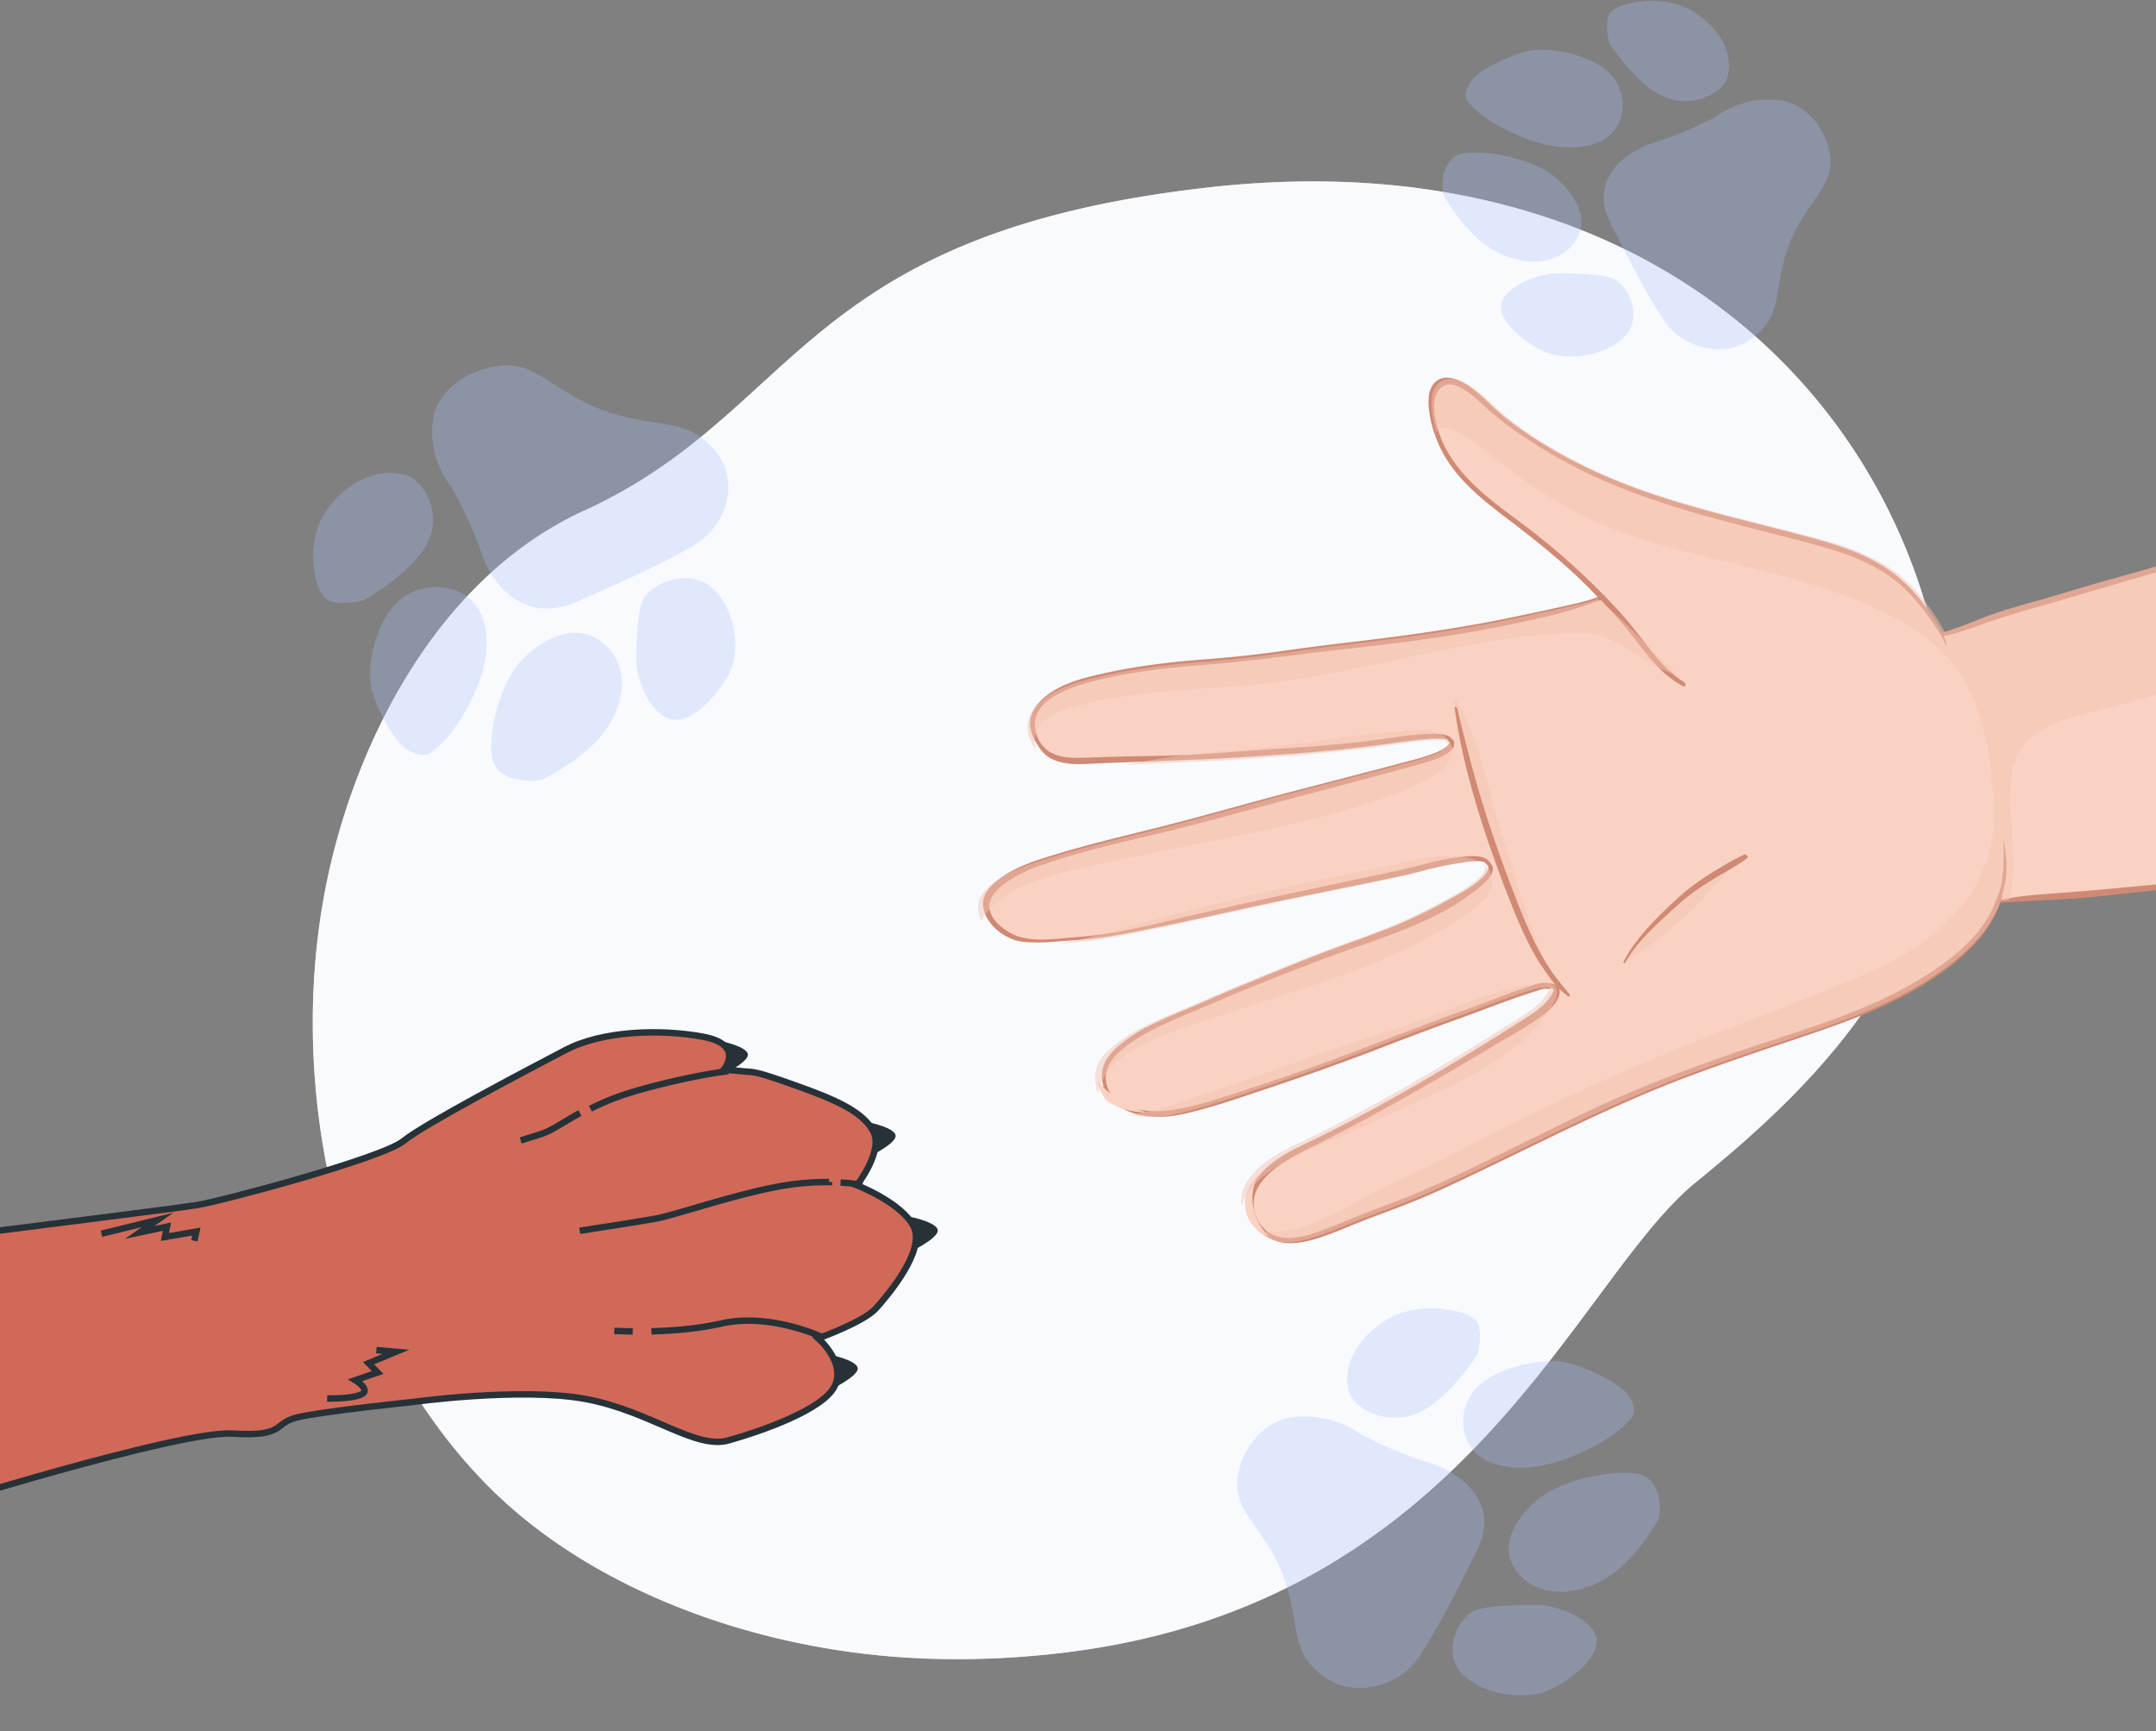 <svg width="335" height="269" viewBox="0 0 335 269" fill="none" xmlns="http://www.w3.org/2000/svg"><rect x="0" y="0" width="335" height="269" fill="#808080" stroke="none"/><g clip-path="url(#clip0_1048_7694)"><path d="M50.893 136.444c4.655-21.949 17.528-46.894 39.847-57.09 33.723-15.41 33.383-43.132 97.242-50.255 9.957-1.112 19.321-1.181 28.074-.351 4.706.445 9.237 1.157 13.584 2.11 39.463 8.608 64.084 37.006 71.225 69.549 9.398 42.799-18.852 68.17-37.435 83.336-18.584 15.167-35.557 65.572-98.277 73.043-9.563 1.136-19.261 1.344-28.855.376-21.899-2.2-45.25-10.877-60.59-26.416a82.906 82.906 0 0 1-3.347-3.608c-21.102-24.183-27.817-60.77-21.468-90.694Z" fill="#E7EDFB"/><path opacity=".7" d="M50.893 136.444c4.655-21.949 17.528-46.894 39.847-57.09 33.723-15.41 33.383-43.132 97.242-50.255 9.957-1.112 19.321-1.181 28.074-.351 4.706.445 9.237 1.157 13.584 2.11 39.463 8.608 64.084 37.006 71.225 69.549 9.398 42.799-18.852 68.17-37.435 83.336-18.584 15.167-35.557 65.572-98.277 73.043-9.563 1.136-19.261 1.344-28.855.376-21.899-2.2-45.25-10.877-60.59-26.416a82.906 82.906 0 0 1-3.347-3.608c-21.102-24.183-27.817-60.77-21.468-90.694Z" fill="#fff"/><path d="M70.072 75.554s2.8 4.632 4.765 10.457c1.964 5.826 7.385 10.726 14.675 7.529 7.29-3.198 14.307-6.364 18.69-9.066 4.382-2.702 7.073-9.539 2.851-14.527-4.222-4.988-8.195-3.378-15.872-5.72-7.676-2.342-10.788-6.833-15.373-7.395-4.584-.562-11.874 2.636-12.579 8.667-.705 6.031 2.843 10.055 2.843 10.055Zm28.815 27.906s.592 4.994 3.898 7.583c3.307 2.59 7.76-1.686 10.243-5.889 2.482-4.204.967-11.23-2.643-14.044-3.611-2.816-9.415-.47-10.552 2.22-1.138 2.69-.946 10.13-.946 10.13Zm-14.662 17.677s7.1-3.384 10.173-8.126c3.073-4.741 3.187-10.235-1.073-13.392s-9.693-.072-12.702 3.462c-3.01 3.534-4.78 10.682-4.166 14.576.614 3.896 6.175 3.926 7.768 3.48Zm-16.271-4.994s2.945-2.326 5.654-8.174c2.71-5.847 2.464-10.724.48-13.729-1.985-3.005-7.212-4.275-11.364-1.495-4.152 2.78-5.938 10.66-4.971 14.305.967 3.645 3.686 8.495 5.749 9.559 2.064 1.064 3.189.829 4.452-.466Zm-11.537-22.82s7.386-4.148 9.876-8.718c2.49-4.569-.221-9.785-3.098-10.755-2.877-.97-7.87-.44-12.076 4.902-4.205 5.344-2.13 13.296-.338 14.392 1.793 1.096 5.636.179 5.636.179Zm210.374-75.299s-4.301 2.4-9.726 4.109c-5.425 1.709-9.952 6.315-6.892 12.412 3.059 6.098 6.087 11.968 8.656 15.626 2.568 3.658 8.984 5.854 13.604 2.255 4.621-3.599 3.076-6.924 5.19-13.4 2.113-6.478 6.28-9.139 6.76-13 .481-3.86-2.579-9.957-8.223-10.49-5.644-.534-9.369 2.488-9.369 2.488Zm-25.797 24.499s-4.661.546-7.049 3.351c-2.388 2.806 1.652 6.508 5.605 8.555 3.952 2.045 10.503.703 13.099-2.36 2.596-3.064.346-7.92-2.179-8.851-2.524-.93-9.476-.695-9.476-.695Zm-16.663-12.152s3.232 5.936 7.693 8.473c4.462 2.537 9.597 2.58 12.506-1.033 2.909-3.613-.028-8.15-3.36-10.646-3.333-2.495-10.03-3.914-13.664-3.36-3.634.555-3.608 5.231-3.175 6.566Zm4.508-13.731s2.203 2.453 7.694 4.674c5.492 2.22 10.047 1.966 12.836.268 2.789-1.698 3.924-6.105 1.286-9.569-2.639-3.464-10.021-4.888-13.418-4.04-3.397.85-7.903 3.183-8.878 4.928-.974 1.746-.743 2.69.48 3.739Zm21.215-9.925s3.949 6.17 8.244 8.219c4.295 2.048 9.143-.282 10.022-2.71.878-2.429.334-6.622-4.701-10.106-5.035-3.483-12.446-1.66-13.453-.143-1.007 1.518-.112 4.74-.112 4.74Zm-38.655 216.096s4.696 2.594 10.612 4.429c5.916 1.837 10.868 6.831 7.567 13.485-3.301 6.653-6.568 13.058-9.346 17.053-2.778 3.995-9.753 6.415-14.802 2.518-5.05-3.898-3.385-7.525-5.718-14.569-2.334-7.043-6.885-9.921-7.428-14.122-.542-4.202 2.758-10.855 8.902-11.461 6.142-.606 10.213 2.667 10.213 2.667Zm28.216 26.559s5.077.573 7.692 3.617c2.614 3.044-1.766 7.094-6.06 9.34-4.293 2.245-11.433.813-14.275-2.511-2.842-3.324-.417-8.622 2.327-9.646 2.745-1.024 10.316-.8 10.316-.8Zm18.082-13.308s-3.489 6.479-8.334 9.262c-4.846 2.783-10.436 2.852-13.622-1.069s-.011-8.875 3.605-11.607c3.616-2.733 10.901-4.308 14.861-3.721 3.959.588 3.955 5.68 3.49 7.135Zm-4.978-14.931s-2.386 2.682-8.354 5.125c-5.969 2.443-10.93 2.186-13.975.35-3.045-1.836-4.304-6.63-1.449-10.413 2.856-3.784 10.887-5.369 14.59-4.46 3.703.909 8.622 3.429 9.692 5.325 1.069 1.897.822 2.925-.504 4.073Zm-23.149-10.709s-4.269 6.736-8.935 8.986c-4.666 2.25-9.957-.266-10.926-2.906-.968-2.639-.397-7.208 5.068-11.024 5.464-3.816 13.544-1.866 14.647-.217 1.105 1.648.146 5.161.146 5.161Z" opacity=".3" fill="#A9BFF8"/><path d="M222.779 59.614c-1.011 1.22-.896 3.12-.666 4.64.25 1.65.772 3.303 1.45 4.836 2.11 4.767 6.255 8.17 10.269 11.216 4.804 3.645 9.498 7.35 13.714 11.72l.708.736c-1.232.463-2.489.803-3.789 1.093-1.561.349-3.123.7-4.689 1.035-3.116.664-6.233 1.328-9.368 1.908-6.457 1.195-12.98 2.076-19.512 2.851-3.282.389-6.559.782-9.828 1.245-3.24.459-6.485.883-9.747 1.194-3.266.311-6.544.502-9.803.881-3.244.376-6.477.866-9.658 1.568-3.624.8-7.757 1.744-10.376 4.581-1.068 1.159-1.681 2.552-1.332 4.21.211 1.002.703 1.863 1.258 2.714.588.903 1.278 1.56 2.259 1.988 1.904.831 4.082.727 6.07.623 2.867-.15 5.742-.224 8.612-.343 3.279-.135 6.559-.255 9.837-.399 3.303-.145 6.595-.397 9.89-.613 6.261-.41 12.504-1.004 18.698-1.895a85.539 85.539 0 0 1 2.897-.37c1.485-.162 3.029-.36 4.534-.26a2.6 2.6 0 0 1 .683.116l.003.004c.01.188.223.368.389.365-.299 1.001-2.061 1.627-2.79 1.906-1.389.531-2.842.871-4.279 1.257-5.958 1.599-11.941 3.11-17.908 4.677-6.019 1.58-11.997 3.298-18.022 4.856-5.841 1.511-11.734 2.836-17.512 4.564-2.272.68-4.553 1.34-6.695 2.362-1.025.49-2.011 1.063-2.911 1.758-.838.648-1.697 1.432-2.131 2.437-.832 1.929.286 3.997 1.77 5.313a8.306 8.306 0 0 0 2.74 1.617c1.041.369 2.054.384 3.124.411a27.639 27.639 0 0 0 3.074-.096c1.846-.159 3.7-.251 5.543-.44 3.084-.319 6.081-.934 9.11-1.53 6.098-1.201 12.151-2.607 18.228-3.899 6.149-1.307 12.322-2.513 18.475-3.8 1.501-.315 3.008-.612 4.494-.985 1.461-.367 2.908-.782 4.385-1.09 1.272-.267 2.569-.456 3.845-.668a9.54 9.54 0 0 1 1.444-.124c.435-.005 1.078-.009 1.515.246.02.09.072.181.172.247.864.566-.251 1.714-.74 2.171-1.232 1.155-2.705 2.008-4.168 2.823-3.295 1.837-6.598 3.509-10.119 4.897-3.136 1.236-6.328 2.328-9.481 3.518-3.255 1.229-6.479 2.541-9.696 3.864-3.202 1.316-6.401 2.642-9.57 4.034-3.036 1.333-6.164 2.507-9.102 4.05a23.856 23.856 0 0 0-3.944 2.581c-.867.704-1.681 1.493-2.249 2.471-.734 1.261-.84 2.778-.402 4.15-.061-.028-.14-.002-.103.087.352.838.803 1.587 1.472 2.205.657.607 1.423 1.069 2.228 1.426 1.676.742 3.496 1.003 5.283.963 2.399-.054 4.784-.71 7.067-1.342 2.677-.741 5.302-1.647 7.934-2.524 6.021-2.007 12.004-4.082 17.931-6.355 4.598-1.763 9.198-3.523 13.838-5.181 3.091-1.103 6.142-2.338 9.254-3.385a157.71 157.71 0 0 1 2.112-.691c.543-.173 1.112-.398 1.692-.408.229-.004.466.017.699.054a.244.244 0 0 1 .065-.117c.087-.082.246-.064.323.034.087.112.15.241.185.376-.043.022-.086.047-.13.068-.116.432-.463.885-.654 1.128-1.262 1.607-3.05 2.629-4.737 3.703-9.93 6.313-20.103 12.385-30.649 17.622-3.564 1.77-7.894 3.446-10.206 6.909-2.068 3.096-.844 7.647 2.709 9.212 2.21.974 4.846.429 6.995-.247 2.699-.849 5.283-2.066 7.927-3.061 2.802-1.055 5.614-2.083 8.373-3.242 2.778-1.165 5.495-2.473 8.213-3.768 10.831-5.16 21.469-10.686 32.72-14.922 5.559-2.094 11.193-3.989 16.827-5.88 5.144-1.726 10.295-3.483 15.174-5.858 4.637-2.257 9.186-5.148 12.76-8.928 1.776-1.878 3.159-4.049 4.007-6.465.974-.063 1.95-.108 2.926-.171 1.597-.103 3.197-.175 4.795-.255 3.181-.16 6.338-.402 9.496-.753 3.186-.354 6.377-.662 9.563-1.01 1.53-.166 3.058-.346 4.582-.549 1.496-.199 3.048-.34 4.508-.707.512-.128.97-.318 1.383-.553-.426-.349-.778-.867-1.028-1.257-.304-.473-.577-.97-.823-1.48-.414-.859-.902-2.334-1.128-3.258a43.844 43.844 0 0 1-.727-3.723c-.341-2.189-.576-4.391-.843-6.588-.547-4.521-1.088-9.038-1.835-13.538-.397-2.391-.832-4.776-1.415-7.135-.42-1.703-.836-3.406-1.178-5.124-.382-1.922-.632-3.754-.167-5.618a7.57 7.57 0 0 1 .479-1.347 2.755 2.755 0 0 0-1.074-.093c-.576.063-1.13.264-1.679.434-.73.226-1.462.451-2.193.675-2.885.883-5.814 1.645-8.717 2.476-2.953.844-5.884 1.763-8.84 2.6-2.86.81-5.736 1.572-8.519 2.617-1.45.545-2.87 1.164-4.332 1.68a51.1 51.1 0 0 1-2.266.758 23.07 23.07 0 0 0-.249-.476c-.563-1.043-1.218-2.043-1.892-3.016-1.643-2.368-3.586-4.477-5.923-6.138-4.422-3.141-9.711-4.483-14.799-5.821-11.015-2.895-22.256-5.299-32.647-10.376-2.617-1.279-5.195-2.697-7.656-4.282-2.254-1.452-4.492-3.03-6.464-4.878-1.488-1.395-2.961-2.881-4.735-3.884-1.482-.84-3.416-1.29-4.615.155Z" fill="#D08973"/><path d="M222.906 62.192c-.253 1.656.183 3.441.701 5.03.263.806.576 1.597.974 2.347 3.107 5.862 8.75 9.27 13.709 13.143a108.85 108.85 0 0 1 10.897 9.747c.12.044.229.161.274.28.668.689 1.33 1.384 1.981 2.093 1.732 1.889 3.268 3.925 4.849 5.944 1.551 1.979 3.233 3.884 5.376 5.197.333.204.285.869-.153.633a15.168 15.168 0 0 1-2.974-2.107c-1.905-1.731-3.432-3.824-5.014-5.852-1.487-1.907-3.129-3.683-4.797-5.428-1.22.42-2.435.85-3.661 1.252-2.908.953-5.922 1.59-8.918 2.24-3.181.69-6.384 1.292-9.601 1.824-6.434 1.063-12.917 1.799-19.406 2.526-6.513.73-12.99 1.695-19.534 2.188-6.262.472-12.617 1.197-18.658 2.838a23.08 23.08 0 0 0-4.156 1.546c-1.685.83-3.31 1.96-3.867 3.871-.491 1.681.344 3.876 1.716 4.978 1.623 1.303 3.9 1.302 5.816 1.244 2.668-.08 5.33-.188 8.001-.231 3.26-.053 6.519-.097 9.768-.298 3.221-.2 6.434-.476 9.655-.683 3.263-.209 6.527-.414 9.784-.689 3.18-.268 6.351-.589 9.502-1.055a97.487 97.487 0 0 1 3.319-.439c.631-.072 5.786-.814 6.817.207l.001-.001a6 6 0 0 1 .624.632 4.7 4.7 0 0 1-.035.811 2.136 2.136 0 0 1-.266.39c-.971 1.133-2.695 1.646-4.066 2.074-1.839.574-3.723 1.034-5.582 1.542-5.942 1.622-11.907 3.16-17.854 4.762-5.92 1.595-11.823 3.247-17.791 4.674-5.666 1.356-11.364 2.628-16.897 4.436-2.226.727-4.449 1.561-6.433 2.815-1.597 1.009-3.869 2.746-3.133 5.011.309.953 1.014 1.759 1.785 2.365.847.666 1.779 1.231 2.808 1.515 2.675.74 5.359.313 8.039.102 3.033-.239 6.051-.61 9.02-1.223 3.041-.628 6.053-1.383 9.076-2.084a878.692 878.692 0 0 1 18.189-4.032c3.041-.638 6.074-1.309 9.117-1.944 3.037-.633 6.073-1.251 9.071-2.035 2.076-.541 4.212-1.058 6.366-1.246 1.233-.107 3.513-.362 4.264 1.043.045.049.086.101.124.157.671.987-.264 2.056-.899 2.703-1.157 1.18-2.562 2.105-3.923 3.02-2.996 2.014-6.429 3.5-9.778 4.803-3.15 1.227-6.362 2.293-9.54 3.442-3.458 1.251-6.88 2.603-10.299 3.952a378.748 378.748 0 0 0-9.58 3.954c-2.949 1.258-5.944 2.447-8.79 3.919a27.331 27.331 0 0 0-4.007 2.503c-.891.677-1.751 1.447-2.346 2.392-.687 1.09-.976 2.449-.552 3.743.214.655.58 1.365 1.06 1.948 1.054.837 2.358 1.38 3.618 1.653 2.26.489 4.4.36 6.62-.078 2.828-.557 5.582-1.397 8.31-2.294 2.772-.913 5.55-1.817 8.31-2.764 5.437-1.867 10.801-3.926 16.165-5.979a809.258 809.258 0 0 1 8.237-3.118c2.836-1.051 5.694-2.041 8.511-3.14a76.948 76.948 0 0 1 3.917-1.403c.848-.28 1.69-.577 2.561-.787.136-.034.276-.055.418-.061.655-.03 1.47.031 2.059.39.216.132.358.291.442.462l.008-.004c.005.014.007.03.012.043a.75.75 0 0 1 .063.322c.026.252.003.525-.097.823-.478 1.427-1.891 2.579-3.058 3.398-2.195 1.538-4.588 2.841-6.886 4.217-9.496 5.684-19.086 11.185-28.996 16.119-1.928.96-3.864 1.982-5.531 3.363-1.494 1.238-2.876 2.858-2.97 4.948-.088 1.971.991 3.998 2.746 4.932 2.329 1.239 5.361.354 7.6-.456 2.592-.938 5.108-2.082 7.685-3.06 2.754-1.045 5.518-2.067 8.224-3.23 5.409-2.324 10.672-4.998 15.956-7.585 5.27-2.58 10.528-5.204 15.925-7.517 5.315-2.276 10.746-4.28 16.211-6.177 10.182-3.534 20.958-6.312 30.113-12.147 3.881-2.474 7.864-5.569 10.053-9.785.248-.478.466-.966.657-1.463l-.021.002c.208-.345.379-.715.488-1.094.005-.016.004-.031.006-.047.069-.165.136-.331.197-.5.304-.851.447-1.73.545-2.638.111-1.029.147-2.069.154-3.109.006-.844.03-1.688-.008-2.534l-.002-.057c.34 1.933.545 3.92.377 5.858a16.558 16.558 0 0 1-.731 3.636 31.752 31.752 0 0 1 2.859-.524c1.691-.222 3.39-.353 5.095-.476 3.429-.247 6.846-.533 10.266-.859 3.074-.294 6.154-.555 9.223-.887a165.4 165.4 0 0 0 4.775-.579c1.304-.179 2.736-.244 3.947-.77a4.557 4.557 0 0 0 1.01-.608c.148-.708.228-1.438.3-2.14.176-1.749.397-3.495.482-5.256a49.281 49.281 0 0 0-.052-5.502c-.119-1.873-.239-3.746-.45-5.614a73.375 73.375 0 0 0-2.145-11.169c-.475-1.735-1.042-3.439-1.599-5.15-.53-1.628-1.06-3.255-1.64-4.867-.887-2.463-1.896-4.907-3.193-7.19a2.79 2.79 0 0 0-.63-.189c-.546-.082-1.095.077-1.611.215-1.618.432-3.234.869-4.844 1.328-5.802 1.655-11.567 3.432-17.375 5.07-2.736.77-5.448 1.618-8.113 2.6a46.21 46.21 0 0 1-3.64 1.183c-.53.147-1.063.274-1.604.374.242.552.418 1.132.415 1.72-.37-1.104-.959-2.106-1.638-3.049-1.432-2.213-3.074-4.348-4.99-6.146-1.919-1.802-4.179-3.172-6.544-4.23-2.346-1.049-4.793-1.798-7.25-2.472-2.625-.72-5.263-1.384-7.897-2.058-10.679-2.735-21.401-5.556-31.226-10.99-4.588-2.538-8.97-5.369-12.823-9.027a17.969 17.969 0 0 0-1.837-1.516c-.773-.56-1.646-1.134-2.593-1.294-1.538-.258-2.525 1.038-2.739 2.444Z" fill="#FAD2C3"/><path d="M256.722 100.97c.967 1.238 1.985 2.447 3.136 3.499a16.578 16.578 0 0 0 4.025 1.797c1.734.502 3.516.695 5.289.671-3.536-.575-6.752-2.501-9.537-4.888-3.285-2.817-6.056-6.187-9.023-9.338-3.999-4.246-8.556-7.872-13.014-11.579-4.309-3.582-8.708-7.255-12.091-11.81a31.901 31.901 0 0 1-1.257-1.825c.591 1.82 1.506 3.481 2.648 5.018 3.2 4.308 7.813 7.22 11.947 10.46a108.39 108.39 0 0 1 10.822 9.71c.119.045.227.16.271.279.664.687 1.321 1.38 1.968 2.086 1.721 1.881 3.246 3.91 4.816 5.92Zm89.692 30.556c-3.181.543-6.337 1.204-9.513 1.77a99.907 99.907 0 0 1-4.723.74c-1.547.2-3.101.341-4.642.577-3.153.483-6.269 1.152-9.412 1.686-2.168.369-4.354.67-6.557.798-.13.706-.297 1.397-.508 2.067.95-.217 1.908-.404 2.881-.532 1.704-.224 3.416-.354 5.133-.475 3.456-.244 6.899-.528 10.345-.855 3.098-.294 6.2-.553 9.293-.886 1.607-.172 3.212-.362 4.811-.582 1.315-.181 2.758-.243 3.978-.783a4.535 4.535 0 0 0 1.018-.625c.15-.73.231-1.483.303-2.207l.113-1.095c-.842.125-1.683.258-2.52.402Zm-149.534 60.22c-1.209-1.223-1.996-2.914-2.215-4.621-.214-1.66.111-3.219.938-4.608.017-.028.037-.055.054-.084-1.172 1.136-2.136 2.548-2.212 4.292-.086 1.957.969 3.972 2.685 4.902.341.185.699.318 1.065.415a6.732 6.732 0 0 1-.315-.296Zm-24.103-21.663a11.94 11.94 0 0 1-2.178-2.137c.021.33.081.661.189.988a6.182 6.182 0 0 0 1.057 1.943c1.051.838 2.351 1.379 3.606 1.651.906.196 1.792.289 2.672.306-1.904-.626-3.743-1.522-5.346-2.751Zm66.287-22.56c.97 1.661 2.035 3.271 3.233 4.77.458.573.941 1.127 1.443 1.66-.159-1.47-.505-2.928-.958-4.34-1.112-3.465-2.833-6.727-4.684-9.842-1.614-2.717-3.374-5.334-5.119-7.963a37.208 37.208 0 0 0 1.198 4.746 54.837 54.837 0 0 0 4.887 10.969Z" fill="#FAD2C3"/><path opacity=".5" d="M236.935 141.062a246.714 246.714 0 0 1-1.784-5.61c-.586-1.909-1.16-3.822-1.745-5.731-.449-1.467-.9-2.93-1.302-4.409-.838-3.079-1.595-6.182-2.595-9.215-.88-2.667-1.947-5.351-3.545-7.662.006.207.007.415.017.622.165 3.428.89 6.84 1.807 10.159.952 3.445 2.143 6.819 3.39 10.167.583 1.563 1.186 3.119 1.77 4.682.686 1.837 1.368 3.668 2.143 5.471.78 1.816 1.615 3.608 2.486 5.379.43.876.891 1.737 1.315 2.616.311.642.605 1.292.918 1.932l.149.304c-.409-1.153-.796-2.313-1.191-3.462-.604-1.751-1.248-3.486-1.833-5.243Zm26.655-3.255c-1.581 1.278-3.173 2.553-4.656 3.948-2.481 2.336-4.651 4.972-6.692 7.714l.012-.008c.993-.678 2.057-1.239 3.073-1.881 1.119-.709 2.17-1.555 3.209-2.377a53.038 53.038 0 0 0 3.271-2.798c1.965-1.834 3.75-3.866 5.575-5.843 1.29-1.398 2.614-2.806 4.014-4.125-.86.474-1.704.979-2.53 1.512-1.831 1.181-3.579 2.489-5.276 3.858Z" fill="#F2C4B3"/><path d="M226.031 109.995c.942 6.847 2.772 13.541 4.975 20.105a209.255 209.255 0 0 0 3.398 9.314c1.076 2.763 2.216 5.502 3.608 8.12.704 1.324 2.026 3.38 2.941 4.559.785 1.013 1.643 1.962 2.689 2.68.271.186.386-.116.213-.333-.838-1.049-1.729-2.059-2.513-3.156a32.302 32.302 0 0 1-2.202-3.59c-1.325-2.49-2.426-5.086-3.448-7.716-2.378-6.123-4.586-12.314-6.361-18.639a274.09 274.09 0 0 1-2.898-11.269c-.05-.21-.445-.386-.402-.075Zm36.374 28.082c-1.32 1.035-2.528 2.2-3.735 3.366-1.178 1.137-2.323 2.31-3.385 3.564-1.155 1.364-2.21 2.825-3.029 4.435-.062.123.169.305.245.17 1.61-2.85 3.966-5.13 6.331-7.31 1.182-1.09 2.365-2.191 3.634-3.175 1.346-1.043 2.781-1.947 4.234-2.829 1.607-.974 3.306-1.821 4.794-2.979.248-.193-.2-.653-.442-.547-1.58.693-3.056 1.602-4.531 2.492a40.845 40.845 0 0 0-4.116 2.813Z" fill="#D08973"/><path opacity=".5" d="M223.272 59.788c-1.024 1.219-.922 3.113-.702 4.629.133.92.354 1.839.638 2.739a1.4 1.4 0 0 1 .185-.247c.661-.677 1.762-.378 2.545-.063 1.147.462 2.208 1.17 3.211 1.9.864.628 1.681 1.315 2.515 1.983a105.092 105.092 0 0 0 5.634 4.23c3.75 2.609 7.693 4.868 11.885 6.612 3.928 1.636 7.99 2.88 12.078 3.968 4.119 1.098 8.272 2.042 12.406 3.079 4.114 1.032 8.215 2.156 12.217 3.616 3.738 1.365 7.454 2.995 10.858 5.123 3.271 2.045 6.265 4.658 8.302 8.01 1.055 1.735 1.744 3.626 2.374 5.545.641 1.952 1.185 3.938 1.55 5.957a28.27 28.27 0 0 1 .458 4.362c.262 1.592.443 3.193.457 4.805.043 5.152-1.563 10.08-4.595 14.11-3.082 4.098-7.327 7.14-11.824 9.461-3.02 1.559-6.198 2.817-9.344 4.101-3.636 1.484-7.296 2.909-10.958 4.328-7.262 2.816-14.535 5.614-21.638 8.807a.185.185 0 0 1-.151.003 578.04 578.04 0 0 0-7.076 3.239c-5.177 2.414-10.276 4.976-15.364 7.573a614.638 614.638 0 0 1-7.649 3.859c-2.296 1.133-4.644 2.166-6.933 3.312-3.479 1.742-6.76 3.863-10.401 5.276-2.727 1.057-5.887 1.808-8.75.879a5.967 5.967 0 0 0 2.042 1.479c2.208.966 4.855.415 7.014-.265 2.712-.853 5.31-2.073 7.968-3.072 2.816-1.059 5.642-2.092 8.416-3.254 2.793-1.17 5.527-2.481 8.261-3.78 10.894-5.172 21.598-10.71 32.906-14.964 5.588-2.102 11.249-4.006 16.91-5.906 5.168-1.735 10.344-3.501 15.252-5.881 4.665-2.262 9.246-5.157 12.856-8.935 1.794-1.877 3.197-4.046 4.064-6.456.428-.029.856-.054 1.284-.079.369-1.299.547-2.664.619-4.019.123-2.314-.043-4.641-.199-6.958-.153-2.274-.319-4.562-.175-6.833.131-2.075.527-4.144 1.74-5.831 1.16-1.614 2.846-2.738 4.619-3.564 1.926-.897 3.987-1.479 6.046-2.001.992-.252 1.989-.487 2.981-.738 1.319-.332 2.625-.717 3.937-1.073 2.804-.76 5.608-1.515 8.392-2.34a123.333 123.333 0 0 0 6.348-2.044c-.421-1.489-.897-2.961-1.37-4.435a165.674 165.674 0 0 0-1.607-4.847c-.87-2.453-1.863-4.887-3.146-7.158a2.795 2.795 0 0 0-.63-.187c-.044-.006-.088-.002-.132-.006.099-.297.209-.59.343-.87a2.77 2.77 0 0 0-1.076-.09c-.578.065-1.135.267-1.686.438l-2.203.679c-2.899.887-5.84 1.655-8.755 2.49-2.967.85-5.912 1.774-8.88 2.617-2.873.816-5.762 1.582-8.558 2.632-1.458.547-2.886 1.168-4.355 1.686a51.91 51.91 0 0 1-2.277.762 23.16 23.16 0 0 0-.246-.475c-.557-1.038-1.205-2.032-1.874-3-1.629-2.358-3.562-4.456-5.892-6.105-4.408-3.12-9.7-4.445-14.789-5.765-11.019-2.858-22.269-5.224-32.646-10.259-2.614-1.268-5.187-2.674-7.643-4.25-2.248-1.44-4.48-3.008-6.442-4.845-1.481-1.387-2.947-2.865-4.718-3.86-1.48-.835-3.415-1.278-4.627.166Z" fill="#F2C4B3"/><path opacity=".5" d="M154.737 140.301a13.88 13.88 0 0 1 2.582-1.833c3.077-1.674 6.468-2.642 9.868-3.425 3.006-.692 6.038-1.29 9.058-1.922 6.419-1.342 12.865-2.559 19.273-3.947 5.699-1.235 11.422-2.545 16.968-4.333 2.535-.818 5.056-1.695 7.46-2.842 1.352-.644 2.694-1.367 3.862-2.314.828-.671 1.753-1.572 1.884-2.717.151-1.318-.928-2.526-2.063-2.996-1.93-.798-4.198-.53-6.189-.332-1.412.141-2.831.226-4.243.368-1.642.166-3.279.364-4.912.588-3.248.445-6.47 1.015-9.733 1.355-3.291.343-6.596.565-9.892.861-3.294.296-6.55.731-9.804 1.285a151.67 151.67 0 0 0-3.796.697c.939-.036 1.878-.072 2.817-.112 3.3-.144 6.601-.272 9.899-.424 3.324-.152 6.637-.413 9.954-.638 6.301-.426 12.586-1.036 18.823-1.945.97-.141 1.942-.268 2.917-.377 1.495-.167 3.049-.369 4.563-.272.229.015.467.04.686.115l.003.004c.009.189.222.369.389.366-.308 1.005-2.086 1.638-2.821 1.92-1.402.536-2.866.881-4.314 1.272-6.006 1.619-12.035 3.149-18.05 4.736-6.066 1.601-12.092 3.339-18.165 4.917-5.887 1.53-11.825 2.874-17.65 4.623-2.291.687-4.591 1.356-6.753 2.387-1.035.493-2.031 1.071-2.942 1.771-.848.653-1.718 1.442-2.161 2.451-.525 1.195-.304 2.439.288 3.527.39-1.159 1.472-2.17 2.194-2.814Zm41.253.411c6.205-1.341 12.432-2.577 18.641-3.898 1.514-.323 3.034-.627 4.534-1.01 1.474-.376 2.936-.801 4.426-1.117 1.263-.269 2.551-.462 3.819-.675a10.018 10.018 0 0 1 1.567-.139c.301-.002.684.001 1.032.084-.826-.428-1.771-.671-2.589-.804-2.861-.465-5.841.121-8.617.693-6.043 1.246-12.102 2.452-18.123 3.798a513.806 513.806 0 0 0-18.427 4.476 723.19 723.19 0 0 0-8.546 2.316c-2.698.746-5.408 1.469-8.165 1.982a44.8 44.8 0 0 1-1.086.188c1.319-.098 2.639-.186 3.954-.324 3.109-.328 6.133-.96 9.189-1.571 6.151-1.233 12.26-2.674 18.391-3.999Zm-24.289 26.425c1.235-1.912 3.088-3.279 5.026-4.386 2.222-1.268 4.626-2.189 7.042-3.018 2.392-.821 4.807-1.585 7.204-2.393 5.512-1.857 11.091-3.523 16.575-5.463 5.501-1.946 10.921-4.176 15.973-7.105 1.886-1.093 3.791-2.26 5.503-3.619 1.413-1.12 3.245-2.845 2.809-4.919-.193-.917-.772-1.579-1.511-2.057a.39.39 0 0 0 .124.133c.864.564-.265 1.716-.76 2.175-1.248 1.158-2.734 2.016-4.211 2.836-3.325 1.847-6.657 3.529-10.207 4.927-3.16 1.245-6.377 2.346-9.555 3.545-3.281 1.238-6.531 2.56-9.774 3.891-3.228 1.326-6.453 2.661-9.648 4.062-3.061 1.343-6.215 2.525-9.179 4.078a24.166 24.166 0 0 0-3.983 2.593c-.876.707-1.701 1.499-2.279 2.478-.747 1.265-.865 2.784-.435 4.156-.061-.027-.141-.002-.104.087.102.246.214.484.337.713.069-.98.54-1.918 1.053-2.714Zm22.629 17.597c1.481-1.875 3.572-3.206 5.624-4.353 2.561-1.43 5.284-2.536 7.988-3.667 2.486-1.04 4.899-2.215 7.346-3.338 4.432-2.034 8.947-3.903 13.232-6.24 4.224-2.303 8.346-5.095 11.322-8.97.564-.734 1.145-1.461 1.585-2.284.422-.786.852-1.931.091-2.69-.584-.583-1.574-.525-2.342-.455-.87.078-1.733.215-2.584.405a64.08 64.08 0 0 0-8.144 2.398c-2.925 1.079-5.801 2.287-8.737 3.339-2.946 1.055-5.934 1.993-8.912 2.957a350.726 350.726 0 0 0-8.837 3.015c-2.987 1.055-5.971 2.119-8.964 3.155-2.524.874-5.079 1.668-7.593 2.565-3.078 1.098-6.221 2.108-9.468 2.609-.056.009-.113.016-.169.024a13.59 13.59 0 0 0 3.391.322c2.411-.06 4.813-.722 7.112-1.36 2.696-.749 5.341-1.662 7.993-2.547 6.067-2.024 12.095-4.115 18.068-6.405 4.635-1.776 9.272-3.549 13.947-5.219 3.115-1.113 6.191-2.356 9.326-3.412.707-.238 1.417-.469 2.128-.697.547-.174 1.12-.401 1.704-.413.23-.004.467.017.702.053a.244.244 0 0 1 .065-.117c.088-.083.248-.065.324.033a1 1 0 0 1 .184.376c-.044.022-.087.047-.131.069-.12.432-.472.886-.666 1.13-1.28 1.611-3.085 2.639-4.788 3.718-10.026 6.346-20.296 12.448-30.934 17.717-3.595 1.78-7.959 3.468-10.31 6.94-.81 1.197-1.125 2.61-1.006 3.982.357-.945.821-1.839 1.453-2.64Zm-33.245-68.017c-.591-1.277-.328-2.778.428-3.878 1.52-2.208 4.519-2.78 6.926-3.41 8.358-2.186 17.087-2.23 25.674-2.97 8.643-.745 17.069-2.729 25.516-4.529 8.407-1.792 16.892-3.431 25.547-3.625 3.006-.067 5.663 1.184 8.219 2.778 2.385 1.487 4.734 3.151 7.441 3.859-1.295-1.082-2.514-2.262-3.707-3.461-2.884-2.896-5.665-5.94-8.913-8.416h-.005a29.728 29.728 0 0 1-3.428.971c-1.575.355-3.15.714-4.729 1.054-3.142.677-6.286 1.353-9.447 1.945-6.51 1.22-13.084 2.122-19.667 2.916-3.307.399-6.61.802-9.905 1.276-3.265.469-6.536.903-9.823 1.223-3.291.32-6.593.518-9.876.907-3.27.386-6.529.887-9.737 1.602-3.654.815-7.823 1.776-10.481 4.649-1.084 1.174-1.711 2.583-1.372 4.258.205 1.013.694 1.883 1.246 2.742.054.083.109.161.164.24-.022-.045-.05-.085-.071-.131Z" fill="#F2C4B3"/><path d="M129.035 215.917s4.173-2.009 4.242-3.262c.068-1.252-4.114-2.182-4.788-2.242-.674-.06.546 5.504.546 5.504Zm12.437-21.439s4.174-2.01 4.242-3.262c.068-1.253-4.113-2.183-4.788-2.243-.674-.059.546 5.505.546 5.505Zm-6.551-14.706s4.174-2.009 4.242-3.262c.069-1.253-4.113-2.182-4.787-2.242-.675-.06.545 5.504.545 5.504Zm-22.957-12.612s4.174-2.009 4.242-3.262c.069-1.253-4.113-2.183-4.787-2.242-.675-.06.545 5.504.545 5.504Z" fill="#263238"/><path d="M-30.65 195.021s57.132-7.112 61.267-7.794c4.134-.682 28.835-7.298 32.064-9.947 3.228-2.649 19.338-11.074 25.148-14.123 5.81-3.049 14.781-3.302 21.362-2.091 6.58 1.212 3.278 5.112 3.278 5.112l3.309.293c1.527.135 1.539-.073 7.803 2.158 6.264 2.232 10.504 4.075 12.112 7.152 1.609 3.077-2.545 8.369-2.545 8.369s7.003 2.716 8.828 6.442c1.826 3.725-3.954 10.55-5.872 12.686-1.918 2.136-8.976 4.654-8.976 4.654s4.346 3.734 2.566 7.412c-1.779 3.677-11.338 6.985-16.497 8.446-5.158 1.461-12.21-4.597-22.242-6.444-10.034-1.848-26.947.49-26.947.49s-14.318 1.475-17.956 2.411c-3.638.936-1.713 2.992-9.871 2.48-8.158-.514-47.343 11.618-49.963 12.644" fill="#D16958"/><path d="M-30.65 195.021s57.132-7.112 61.267-7.794c4.134-.682 28.835-7.298 32.064-9.947 3.228-2.649 19.338-11.074 25.148-14.123 5.81-3.049 14.781-3.302 21.362-2.091 6.58 1.212 3.278 5.112 3.278 5.112l3.309.293c1.527.135 1.539-.073 7.803 2.158 6.264 2.232 10.504 4.075 12.112 7.152 1.609 3.077-2.545 8.369-2.545 8.369s7.003 2.716 8.828 6.442c1.826 3.725-3.954 10.55-5.872 12.686-1.918 2.136-8.976 4.654-8.976 4.654s4.346 3.734 2.566 7.412c-1.779 3.677-11.338 6.985-16.497 8.446-5.158 1.461-12.21-4.597-22.242-6.444-10.034-1.848-26.947.49-26.947.49s-14.318 1.475-17.956 2.411c-3.638.936-1.713 2.992-9.871 2.48-8.158-.514-47.343 11.618-49.963 12.644" stroke="#263238" stroke-miterlimit="10"/><path d="M50.832 217.271s3.664.11 5.28-.607c1.615-.717-.916-2.229-.916-2.229l3.48-1.197-1.406-1.444 4.247-1.768-3.036-.268m-42.715-18.077 8.702-2.138-2.756 1.937 4.23-.898-.318 1.607 4.887-.84-.308 1.426m68.111 14.079c-1.758-.014-2.86-.084-2.86-.084m32.15.905s-8.001-3.758-15.559-2.04c-3.675.835-7.682 1.126-10.83 1.205m27.608-23.185a40.548 40.548 0 0 0-6.608.481c-6.972 1.071-17.154 4.611-20.257 5.181-3.104.57-11.884 1.903-11.884 1.903m43.901-7.091s-1.221-.289-3.374-.401m-40.499-10.799c-2.635 1.45-4.38 2.742-6.084 3.28l-3.108.982m32.261-10.776s-5.399.572-13.966 2.971c-3.103.869-5.51 1.884-7.467 2.872" stroke="#263238" stroke-miterlimit="10"/></g><defs><clipPath id="clip0_1048_7694"><path fill="#fff" transform="matrix(0 -1 1 0 0 269)" d="M0 0h269v335H0z"/></clipPath></defs></svg>